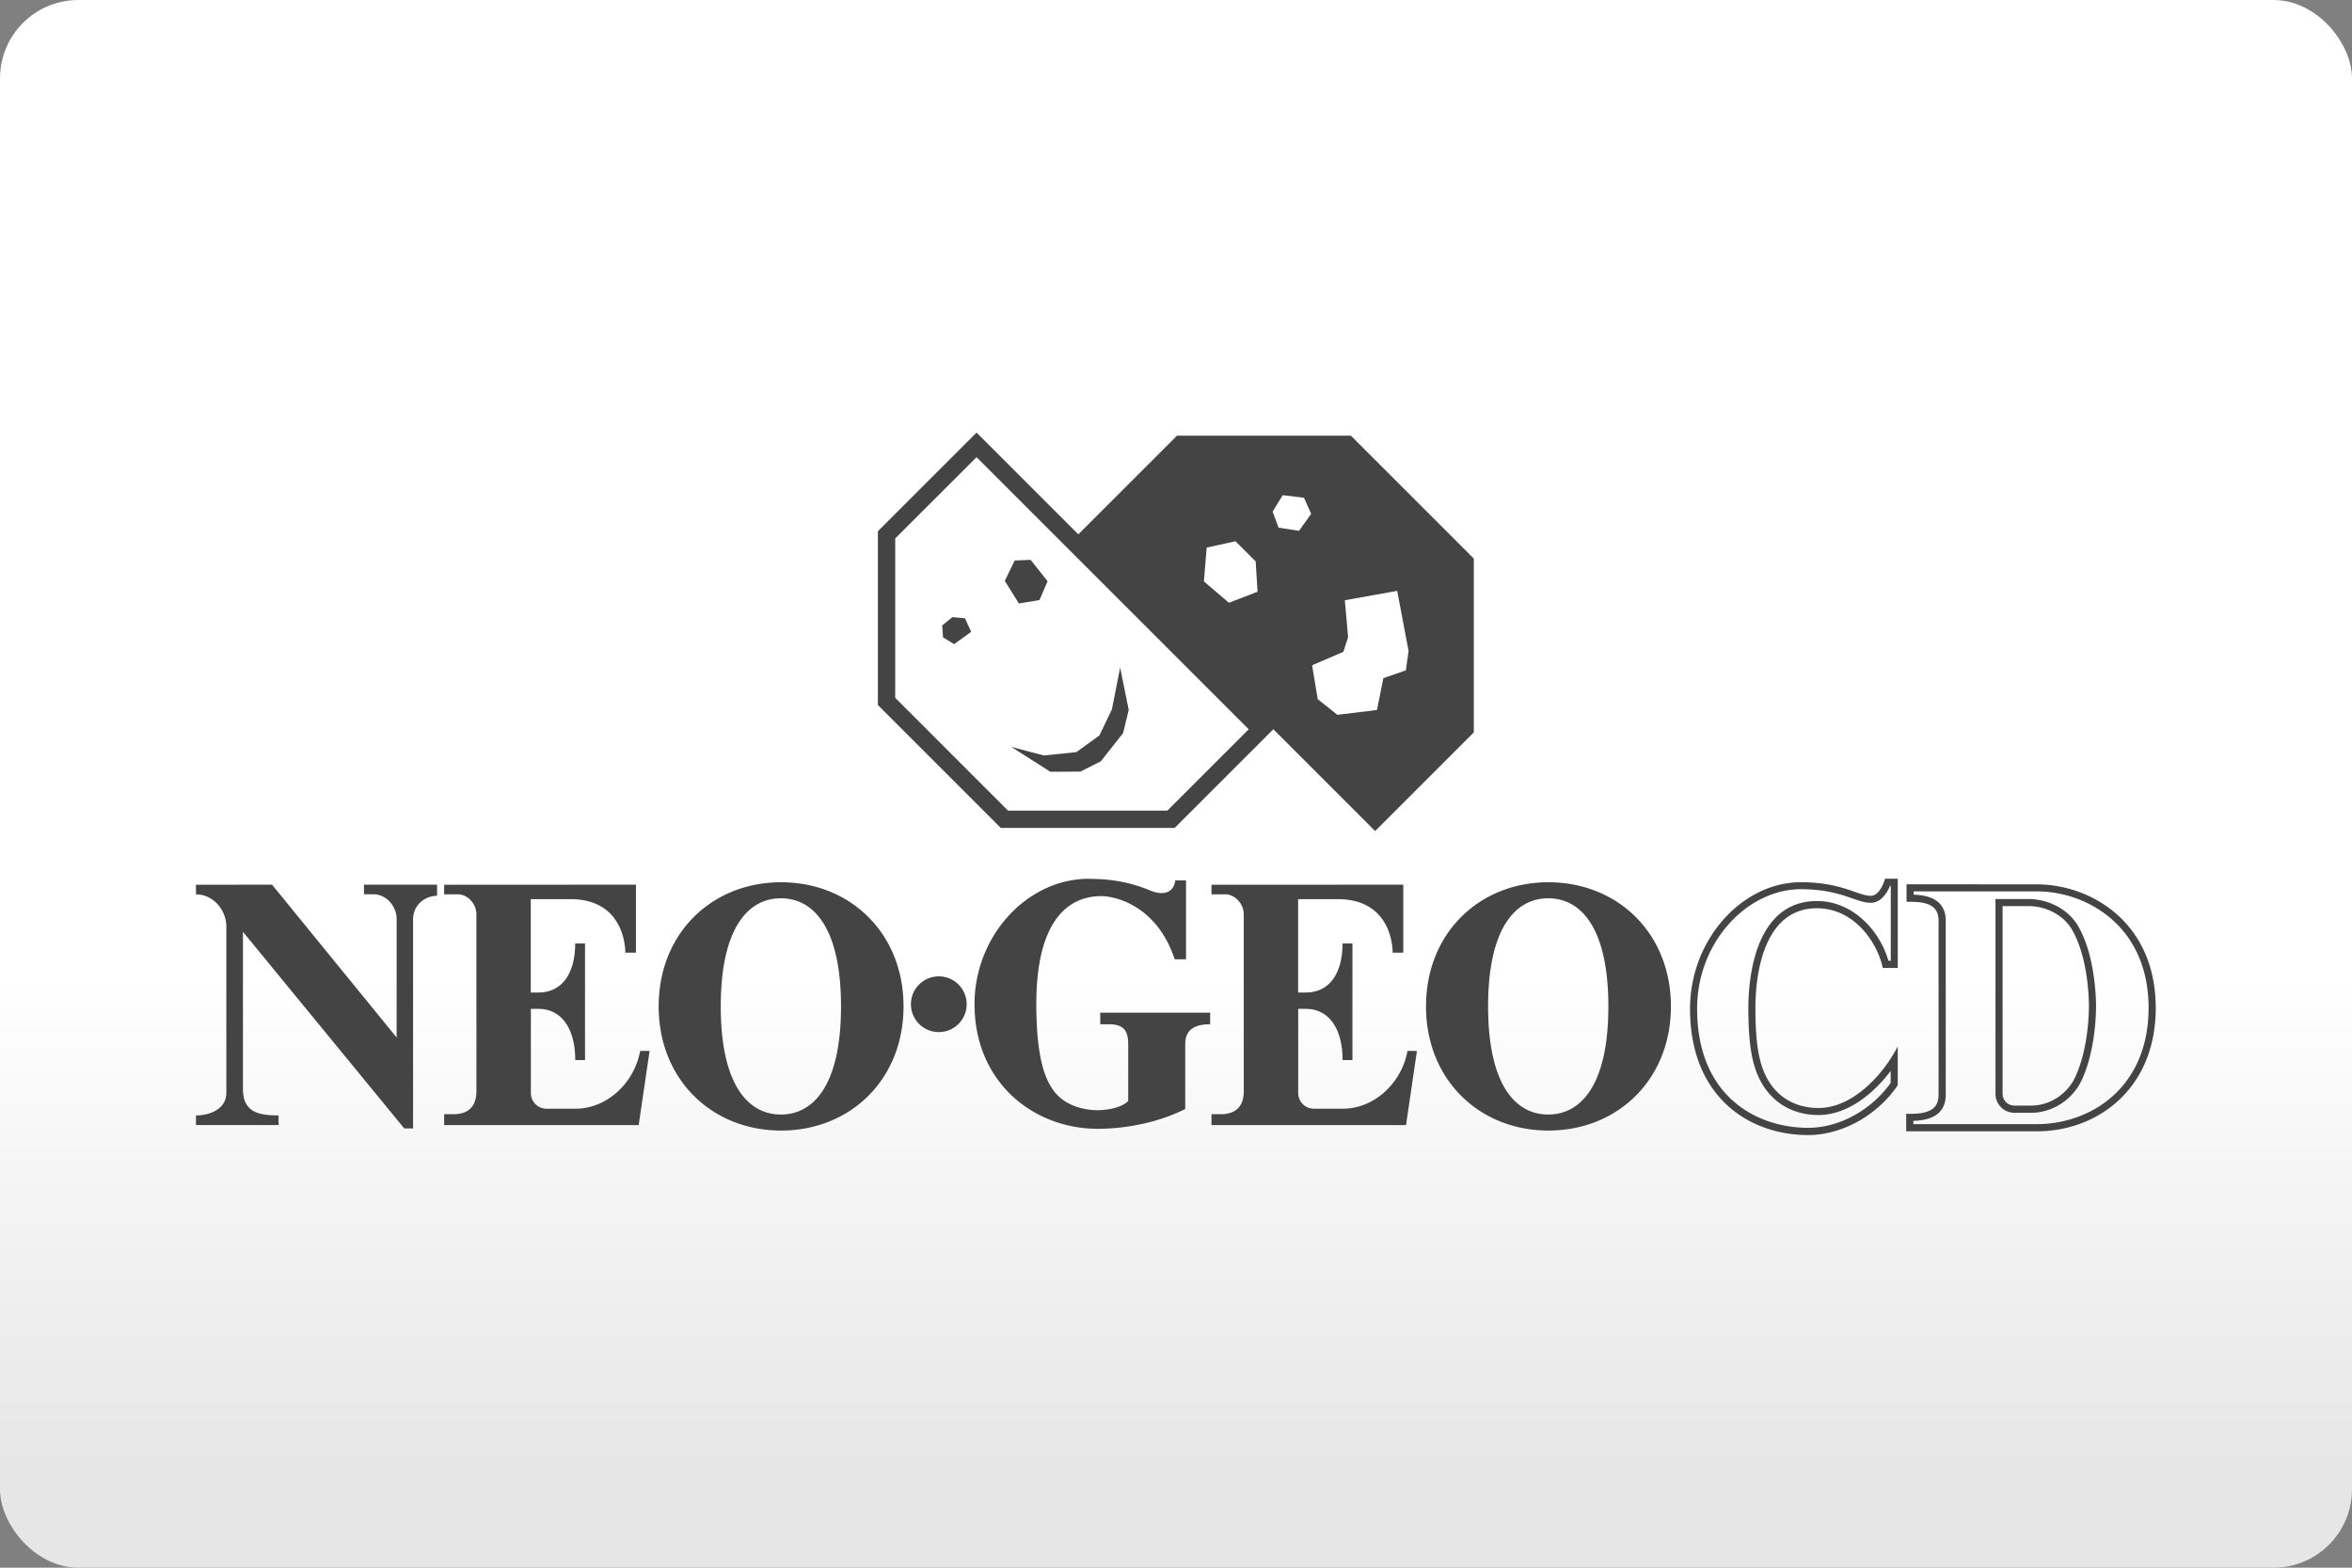 <svg width="480" height="320" version="1.1" viewBox="0 0 480 320" xml:space="preserve" xmlns="http://www.w3.org/2000/svg"><rect x="0" y="0" width="480" height="320" fill="#808080" stroke="none"/><defs><linearGradient id="a" x2="0" y1="200" y2="300" gradientUnits="userSpaceOnUse"><stop stop-color="#fff" offset="0"/><stop stop-color="#e6e6e6" offset="1"/></linearGradient></defs><rect width="480" height="320" ry="16" fill="url(#a)"/><path d="m199.3 88.3-20.14 20.14v35.47l25.09 25.09h35.48l20.14-20.14 20.77 20.77 20.14-20.14v-35.47l-25.09-25.09h-35.48l-20.14 20.14zm0 5.021 55.54 55.54-16.59 16.6h-32.54l-23.01-23.02v-32.54zm62.48 7.752 4.344 0.531 1.459 3.283-2.479 3.469-4.168-0.646-1.219-3.281zm-9.637 9.408 4.115 4.115 0.385 6.189-5.846 2.25-5.104-4.355 0.572-6.906zm-41.81 3.793-3.262 0.146-2.012 4.146 2.877 4.615 4.197-0.688 1.658-3.846zm74.81 6.334 2.322 12.29-0.562 3.928-4.584 1.604-1.303 6.492-8.084 0.99-4.012-3.199-1.146-6.918 6.377-2.74 0.969-3-0.666-7.533zm-90.76 5.355-2.104 1.709 0.178 2.418 2.26 1.395 3.49-2.521-1.271-2.75zm34.22 10.31-1.688 8.543-2.553 5.314-4.699 3.396-6.637 0.688-6.648-1.76 7.982 5.084 6.146-0.041 4.156-2.105 4.543-5.762 1.146-4.73zm156.1 43.09s-0.917 3.49-2.928 3.49c-2.615 0-5.906-2.771-14.25-2.771-11.96 0-22.62 11.68-22.62 25.83 0 17.96 12 25.78 24.12 25.78 6.72 0 13.99-3.854 18.27-10.17v-7.93c-3.136 6.095-9.377 12.58-16.17 12.58-4.584 0-9.252-2.167-11.4-8.064-1.104-3.032-1.479-7.075-1.479-12.42 0.01-7.533 2-20.29 12.53-20.29 7.71 0 12.39 7.043 13.46 12.19h3.064v-18.22zm-162.5 0.019c-12.6 0-23.32 11.66-23.32 25.59 0 16.04 12.12 25.44 25.12 25.44 6.168 0 12.7-1.426 17.88-4.041v-13.25c0-3.105 2.167-4.043 5.084-4.043v-2.365h-22.43v2.365h1.855c3.011 0 3.854 1.449 3.854 4.043v11.6c-0.688 0.834-3.032 1.896-6.355 1.896-0.677 0-4.51-0.073-7.375-2.428-3.001-2.459-5.023-7.448-5.023-19.3 0-15.44 5.428-21.97 13.3-21.97 2.563 0 11.24 1.73 14.94 12.89h2.312v-16.1h-2.187c-0.281 2.167-1.991 3.366-5.221 2.021-4.876-2.032-9.241-2.334-12.44-2.334zm-62.8 0.709c-14.12 0-24.98 10.4-24.98 25.34s10.88 25.34 24.98 25.34c14.12 0 24.99-10.4 24.99-25.34s-10.88-25.34-24.99-25.34zm156.6 0c-14.12 0-24.98 10.4-24.98 25.34s10.88 25.34 24.98 25.34c14.12 0 25-10.4 25-25.34s-10.88-25.34-25-25.34zm73.09 0.416v3.574h0.947c4.636 0 5.584 1.74 5.584 3.896v35.48c0 2.146-0.958 3.896-5.584 3.896h-1.021v3.574h26.66c12.38 0 24.27-8.648 24.27-25.2-0.021-17.5-13.28-25.21-24.29-25.21zm-349.1 0.094v1.959c3.469 0 6.199 3.126 6.199 6.605v33.91c0 3.469-3.657 4.615-6.199 4.615v1.959h16.86v-1.959c-3.157-0.021-4.823-0.448-5.906-1.469-1.073-1.021-1.365-2.375-1.365-4.24v-31.78l32.92 40.14h1.801v-42.72c0-2.532 1.981-4.677 4.898-4.781v-2.252h-14.92v1.959h1.947c2.605 0 4.721 2.428 4.721 5.033v24.2l-25.43-31.2zm50.65 0v1.949h2.76c2.115 0 3.824 2.001 3.824 4.105v36.11c0 3.803-2.49 4.668-4.605 4.668h-1.979v2.229h39.7l2.23-15.15h-1.928c-1.219 6.72-7.012 11.97-13.51 11.8h-5.605c-1.761 0-3.188-1.427-3.188-3.188v-17.19h1.541c4.584 0 7.512 3.844 7.512 10.45h2v-23.8h-2.01c0 5.814-2.46 10.01-7.523 10.01h-1.541v-19.06h8.064c10.86 0 11.23 9.679 11.23 10.93h2.168v-13.88zm156.6 0v1.949h2.762c2.115 0 3.824 2.001 3.824 4.105v36.11c0 3.803-2.49 4.668-4.605 4.668h-1.98v2.229h39.7l2.229-15.15h-1.928c-1.219 6.72-7.01 11.97-13.51 11.8h-5.605c-1.761 0-3.189-1.427-3.189-3.188v-17.19h1.543c4.584 0 7.512 3.844 7.512 10.45h2.012v-23.8h-2.021c0 5.814-2.46 10.01-7.523 10.01h-1.541v-19.06h8.064c10.86 0 11.23 9.679 11.23 10.93h2.168v-13.88zm138.5 0.199h0.125v15.31h-0.48c-1.75-6.105-7.209-12.19-14.6-12.19-12.97 0.021-13.98 16.66-13.98 21.75 0 5.96 0.479 9.941 1.562 12.91 2.084 5.73 6.742 9.021 12.76 9.021 5.678 0 11.01-4.063 14.72-9.002v2.449c-3.97 5.584-10.52 9.168-16.83 9.168-10.46 0-22.67-6.366-22.67-24.33 0-6.428 2.293-12.56 6.461-17.25 4.011-4.522 9.376-7.127 14.71-7.127 5.105 0 8.22 1.083 10.5 1.875 1.438 0.5 2.573 0.896 3.75 0.896 2.178 0 3.398-2.125 3.961-3.49zm4.822 1.156h25.12c5.605 0 11.18 2.072 15.29 5.688 4.918 4.313 7.512 10.57 7.512 18.08 0 16.31-11.83 23.74-22.82 23.74h-25.19v-0.678c4.386-0.104 6.615-1.906 6.615-5.334v-35.49c0-3.417-2.199-5.209-6.533-5.334zm-231.2 1.406c6.783 0 12.27 6.209 12.27 22.07 0.01 15.86-5.491 22.07-12.27 22.07-6.783 0-12.27-6.211-12.27-22.07 0-15.86 5.501-22.07 12.27-22.07zm156.6 0c6.783 0 12.27 6.209 12.27 22.07 0.021 15.86-5.491 22.07-12.27 22.07-6.783 0-12.27-6.211-12.27-22.07 0-15.86 5.501-22.07 12.27-22.07zm91.28 0.156v39.78c0 2.125 1.728 3.844 3.854 3.844h3.48c4.303 0 8.449-2.709 10.29-6.73 2.688-5.855 2.896-13.06 2.896-15.13-0.01-1.042-0.104-10.21-3.678-16.28-1.959-3.334-5.948-5.49-10.15-5.49zm1.447 1.438h5.252c3.699 0 7.198 1.876 8.896 4.783 3.365 5.741 3.471 14.54 3.471 15.52 0 2-0.199 8.938-2.762 14.53-1.615 3.522-5.23 5.887-8.98 5.887h-3.48c-1.323 0-2.396-1.071-2.396-2.395zm-217.1 14.34a5.689 5.689 0 0 0-5.689 5.689 5.689 5.689 0 0 0 5.689 5.689 5.689 5.689 0 0 0 5.688-5.689 5.689 5.689 0 0 0-5.688-5.689z" fill="#444"/></svg>
